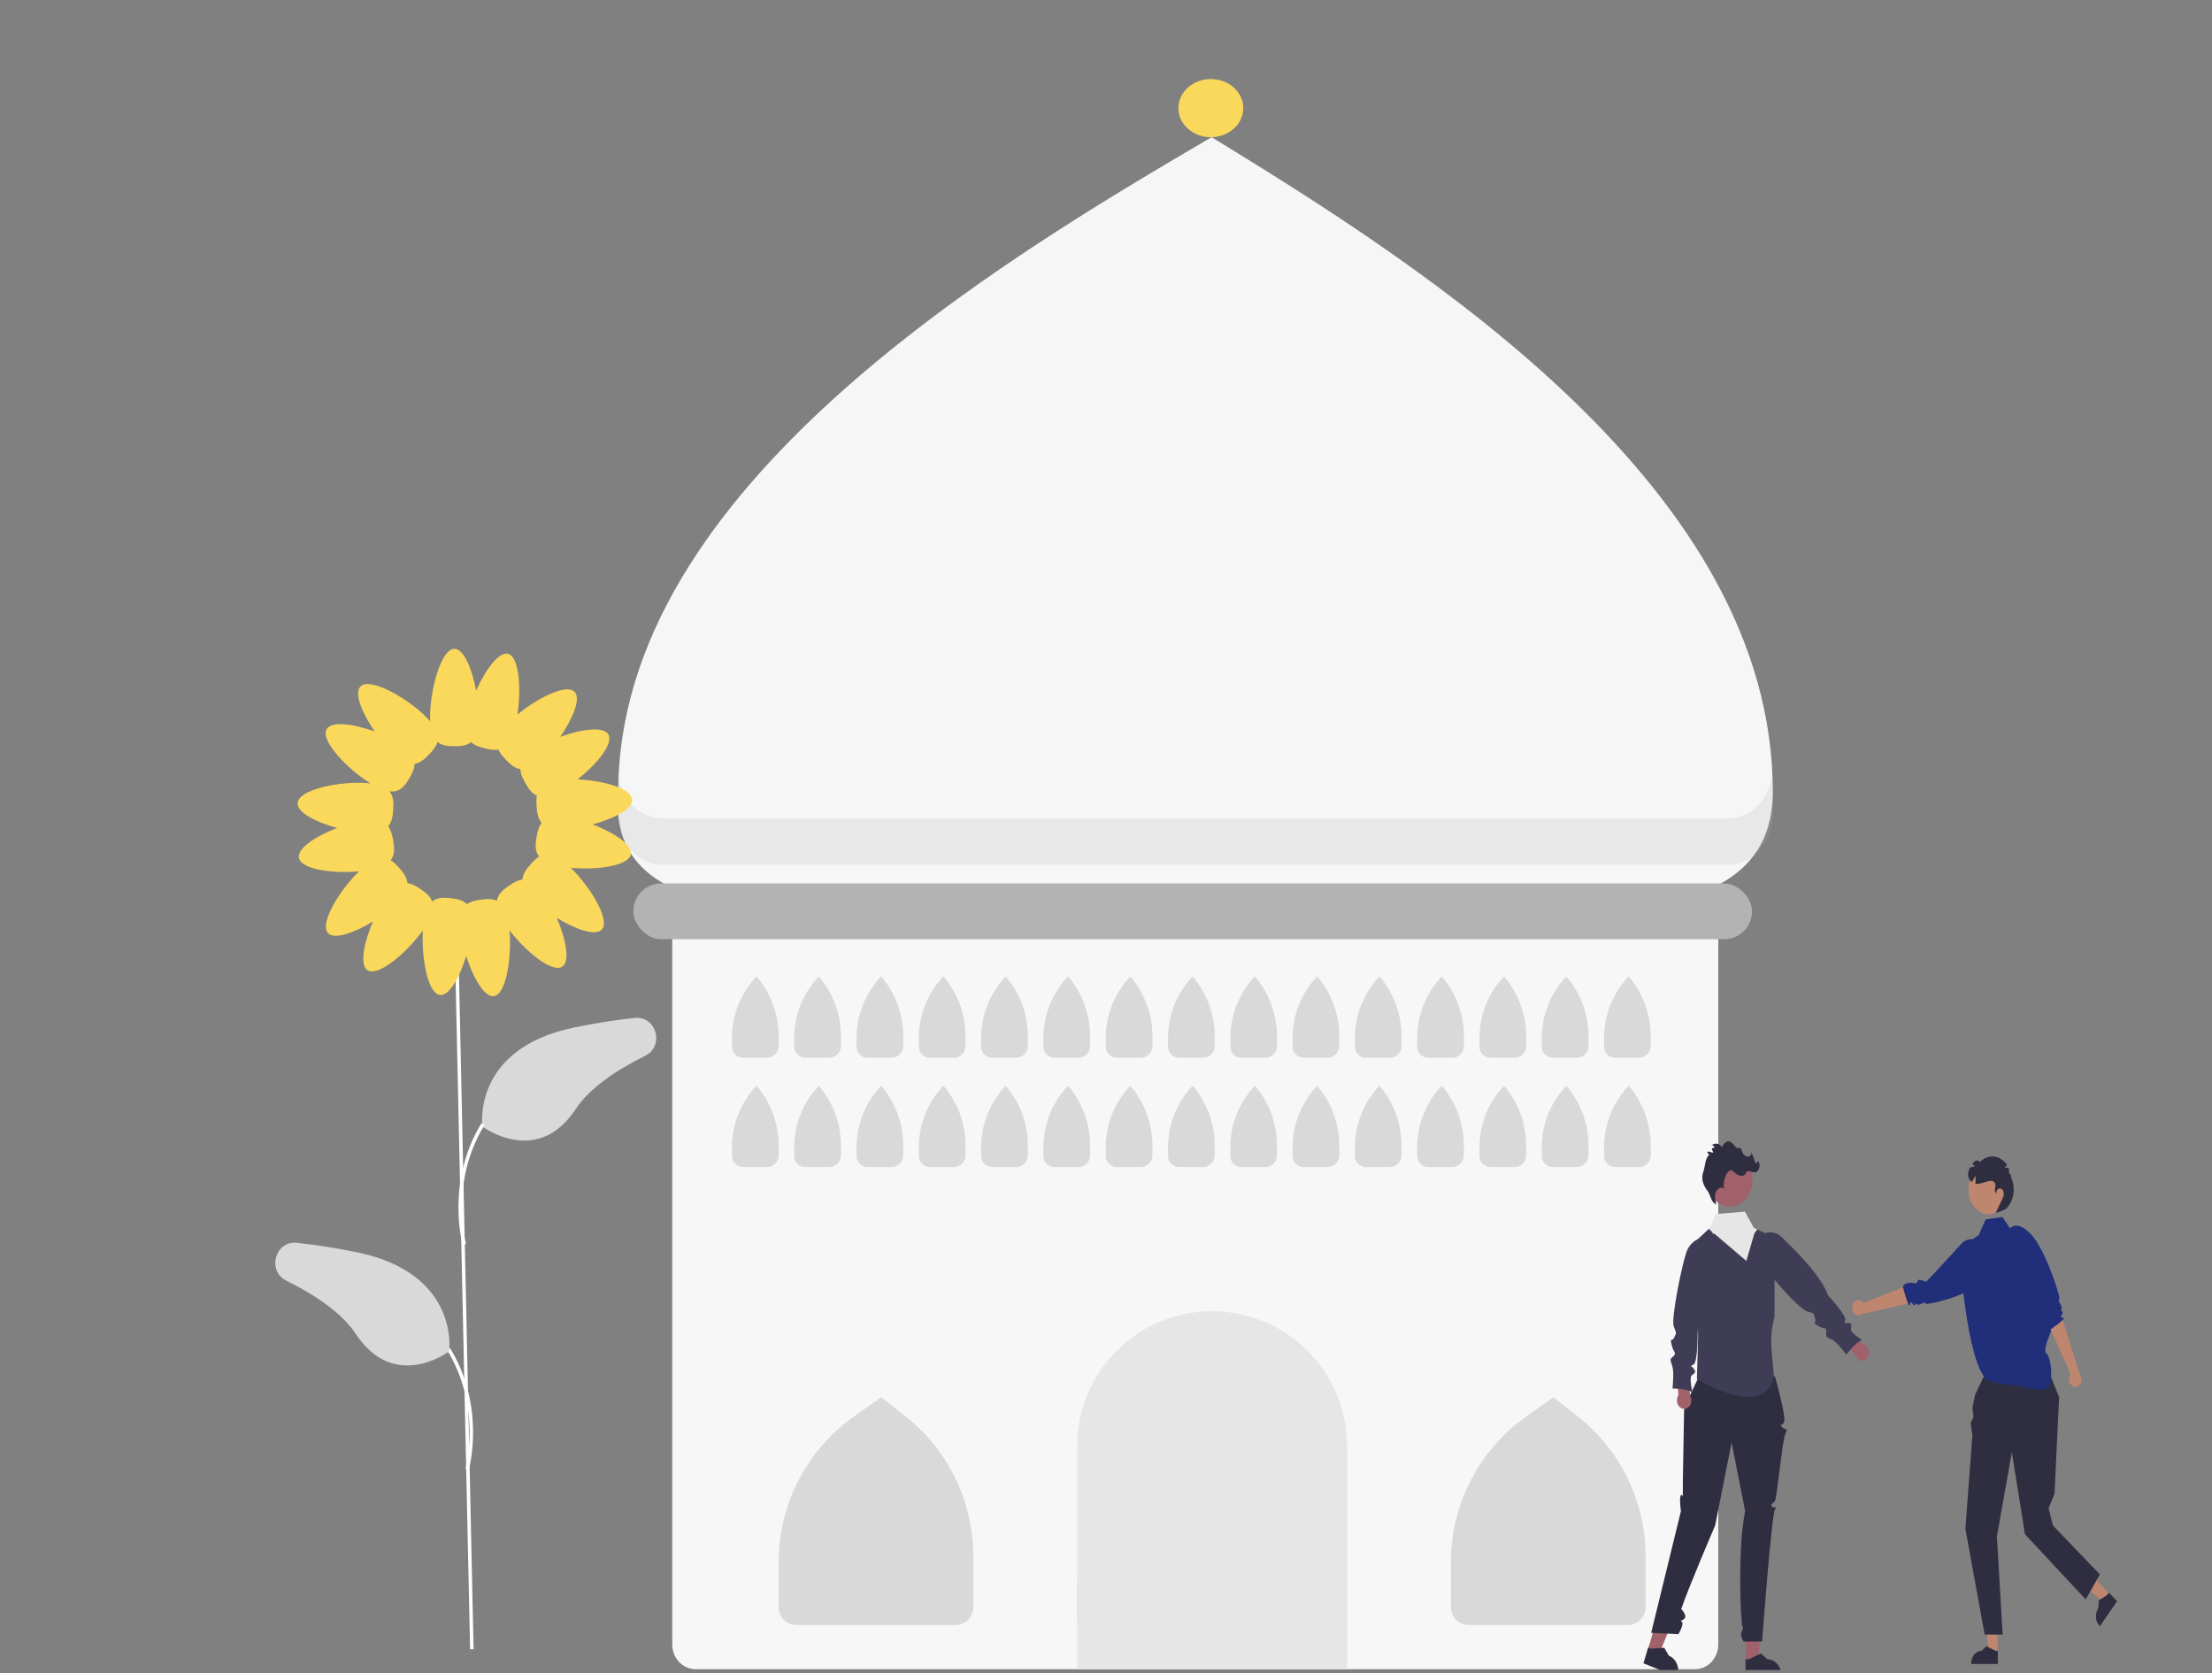 <svg width="308" height="233" viewBox="0 0 308 233" fill="none" xmlns="http://www.w3.org/2000/svg">
<rect x="0" y="0" width="308" height="233" fill="#808080" stroke="none"/>
<g clip-path="url(#clip0_816_420)">
<path d="M235.998 232.448H96.859C95.996 232.447 95.169 232.083 94.559 231.438C93.95 230.792 93.606 229.916 93.606 229.003V128.41C93.606 127.496 93.95 126.621 94.559 125.975C95.169 125.329 95.996 124.966 96.859 124.965H235.998C236.861 124.966 237.688 125.329 238.298 125.975C238.908 126.621 239.251 127.496 239.252 128.41V229.003C239.251 229.916 238.908 230.792 238.298 231.438C237.688 232.083 236.861 232.447 235.998 232.448Z" fill="#F7F7F7"/>
<path d="M187.569 201.385C187.569 191.006 179.155 182.592 168.776 182.592V182.592C158.396 182.592 149.982 191.006 149.982 201.385V225.681C149.984 226.703 150.571 227.682 151.615 228.405C152.658 229.128 154.073 229.534 155.549 229.535H182.002C183.478 229.534 184.893 229.128 185.936 228.405C186.98 227.682 187.567 226.703 187.569 225.681V201.385Z" fill="#E6E6E6"/>
<path d="M246.843 110.277C246.843 133.579 209.151 126.565 164.76 126.565C120.369 126.565 84.193 132.9 86.089 110.277C86.089 68.046 138.925 36.536 168.708 19.102C198.665 37.441 246.843 68.046 246.843 110.277Z" fill="#F6F6F6"/>
<path d="M108.422 217.538C108.422 209.464 112.341 201.892 118.934 197.23L122.697 194.568L126.035 197.194C132.028 201.91 135.527 209.115 135.527 216.742V223.808C135.527 225.182 134.414 226.295 133.04 226.295H110.909C109.535 226.295 108.422 225.182 108.422 223.808V217.538Z" fill="#D9D9D9"/>
<path d="M202.027 217.538C202.027 209.464 205.947 201.892 212.539 197.23L216.303 194.568L219.64 197.194C225.634 201.91 229.133 209.115 229.133 216.742V223.808C229.133 225.182 228.019 226.295 226.645 226.295H204.515C203.141 226.295 202.027 225.182 202.027 223.808V217.538Z" fill="#D9D9D9"/>
<path d="M101.918 144.55C101.918 141.357 103.144 138.285 105.344 135.971V135.971V135.971C107.331 138.298 108.423 141.257 108.423 144.317V145.654C108.423 146.564 107.686 147.302 106.776 147.302H103.465C102.611 147.302 101.918 146.609 101.918 145.755V144.55Z" fill="#D9D9D9"/>
<path d="M101.918 159.768C101.918 156.575 103.144 153.504 105.344 151.189V151.189V151.189C107.331 153.516 108.423 156.476 108.423 159.536V160.873C108.423 161.783 107.686 162.52 106.776 162.52H103.465C102.611 162.52 101.918 161.828 101.918 160.973V159.768Z" fill="#D9D9D9"/>
<path d="M110.59 144.55C110.59 141.357 111.816 138.285 114.016 135.971V135.971V135.971C116.003 138.298 117.095 141.257 117.095 144.317V145.654C117.095 146.564 116.358 147.302 115.448 147.302H112.137C111.283 147.302 110.59 146.609 110.59 145.755V144.55Z" fill="#D9D9D9"/>
<path d="M110.59 159.768C110.59 156.575 111.816 153.504 114.016 151.189V151.189V151.189C116.003 153.516 117.095 156.476 117.095 159.536V160.873C117.095 161.783 116.358 162.52 115.448 162.52H112.137C111.283 162.52 110.59 161.828 110.59 160.973V159.768Z" fill="#D9D9D9"/>
<path d="M119.266 144.55C119.266 141.357 120.492 138.285 122.692 135.971V135.971V135.971C124.679 138.298 125.771 141.257 125.771 144.317V145.654C125.771 146.564 125.033 147.302 124.123 147.302H120.813C119.958 147.302 119.266 146.609 119.266 145.755V144.55Z" fill="#D9D9D9"/>
<path d="M119.266 159.768C119.266 156.575 120.492 153.504 122.692 151.189V151.189V151.189C124.679 153.516 125.771 156.476 125.771 159.536V160.873C125.771 161.783 125.033 162.52 124.123 162.52H120.813C119.958 162.52 119.266 161.828 119.266 160.973V159.768Z" fill="#D9D9D9"/>
<path d="M127.938 144.55C127.938 141.357 129.164 138.285 131.364 135.971V135.971V135.971C133.351 138.298 134.443 141.257 134.443 144.317V145.654C134.443 146.564 133.705 147.302 132.795 147.302H129.485C128.63 147.302 127.938 146.609 127.938 145.755V144.55Z" fill="#D9D9D9"/>
<path d="M127.938 159.768C127.938 156.575 129.164 153.504 131.364 151.189V151.189V151.189C133.351 153.516 134.443 156.476 134.443 159.536V160.873C134.443 161.783 133.705 162.52 132.795 162.52H129.485C128.63 162.52 127.938 161.828 127.938 160.973V159.768Z" fill="#D9D9D9"/>
<path d="M136.613 144.55C136.613 141.357 137.84 138.285 140.039 135.971V135.971V135.971C142.027 138.298 143.119 141.257 143.119 144.317V145.654C143.119 146.564 142.381 147.302 141.471 147.302H138.16C137.306 147.302 136.613 146.609 136.613 145.755V144.55Z" fill="#D9D9D9"/>
<path d="M136.613 159.768C136.613 156.575 137.84 153.504 140.039 151.189V151.189V151.189C142.027 153.516 143.119 156.476 143.119 159.536V160.873C143.119 161.783 142.381 162.52 141.471 162.52H138.16C137.306 162.52 136.613 161.828 136.613 160.973V159.768Z" fill="#D9D9D9"/>
<path d="M145.285 144.55C145.285 141.357 146.512 138.285 148.711 135.971V135.971V135.971C150.699 138.298 151.79 141.257 151.79 144.317V145.654C151.79 146.564 151.053 147.302 150.143 147.302H146.832C145.978 147.302 145.285 146.609 145.285 145.755V144.55Z" fill="#D9D9D9"/>
<path d="M145.285 159.768C145.285 156.575 146.512 153.504 148.711 151.189V151.189V151.189C150.699 153.516 151.79 156.476 151.79 159.536V160.873C151.79 161.783 151.053 162.52 150.143 162.52H146.832C145.978 162.52 145.285 161.828 145.285 160.973V159.768Z" fill="#D9D9D9"/>
<path d="M153.961 144.55C153.961 141.357 155.187 138.285 157.387 135.971V135.971V135.971C159.374 138.298 160.466 141.257 160.466 144.317V145.654C160.466 146.564 159.729 147.302 158.819 147.302H155.508C154.654 147.302 153.961 146.609 153.961 145.755V144.55Z" fill="#D9D9D9"/>
<path d="M153.961 159.768C153.961 156.575 155.187 153.504 157.387 151.189V151.189V151.189C159.374 153.516 160.466 156.476 160.466 159.536V160.873C160.466 161.783 159.729 162.52 158.819 162.52H155.508C154.654 162.52 153.961 161.828 153.961 160.973V159.768Z" fill="#D9D9D9"/>
<path d="M162.633 144.55C162.633 141.357 163.859 138.285 166.059 135.971V135.971V135.971C168.046 138.298 169.138 141.257 169.138 144.317V145.654C169.138 146.564 168.4 147.302 167.491 147.302H164.18C163.325 147.302 162.633 146.609 162.633 145.755V144.55Z" fill="#D9D9D9"/>
<path d="M162.633 159.768C162.633 156.575 163.859 153.504 166.059 151.189V151.189V151.189C168.046 153.516 169.138 156.476 169.138 159.536V160.873C169.138 161.783 168.4 162.52 167.491 162.52H164.18C163.325 162.52 162.633 161.828 162.633 160.973V159.768Z" fill="#D9D9D9"/>
<path d="M171.309 144.55C171.309 141.357 172.535 138.285 174.735 135.971V135.971V135.971C176.722 138.298 177.814 141.257 177.814 144.317V145.654C177.814 146.564 177.076 147.302 176.166 147.302H172.856C172.001 147.302 171.309 146.609 171.309 145.755V144.55Z" fill="#D9D9D9"/>
<path d="M171.309 159.768C171.309 156.575 172.535 153.504 174.735 151.189V151.189V151.189C176.722 153.516 177.814 156.476 177.814 159.536V160.873C177.814 161.783 177.076 162.52 176.166 162.52H172.856C172.001 162.52 171.309 161.828 171.309 160.973V159.768Z" fill="#D9D9D9"/>
<path d="M179.98 144.55C179.98 141.357 181.207 138.285 183.407 135.971V135.971V135.971C185.394 138.298 186.486 141.257 186.486 144.317V145.654C186.486 146.564 185.748 147.302 184.838 147.302H181.528C180.673 147.302 179.98 146.609 179.98 145.755V144.55Z" fill="#D9D9D9"/>
<path d="M179.98 159.768C179.98 156.575 181.207 153.504 183.407 151.189V151.189V151.189C185.394 153.516 186.486 156.476 186.486 159.536V160.873C186.486 161.783 185.748 162.52 184.838 162.52H181.528C180.673 162.52 179.98 161.828 179.98 160.973V159.768Z" fill="#D9D9D9"/>
<path d="M188.652 144.55C188.652 141.357 189.879 138.285 192.078 135.971V135.971V135.971C194.066 138.298 195.158 141.257 195.158 144.317V145.654C195.158 146.564 194.42 147.302 193.51 147.302H190.199C189.345 147.302 188.652 146.609 188.652 145.755V144.55Z" fill="#D9D9D9"/>
<path d="M188.652 159.768C188.652 156.575 189.879 153.504 192.078 151.189V151.189V151.189C194.066 153.516 195.158 156.476 195.158 159.536V160.873C195.158 161.783 194.42 162.52 193.51 162.52H190.199C189.345 162.52 188.652 161.828 188.652 160.973V159.768Z" fill="#D9D9D9"/>
<path d="M197.33 144.55C197.33 141.357 198.557 138.285 200.756 135.971V135.971V135.971C202.744 138.298 203.835 141.257 203.835 144.317V145.654C203.835 146.564 203.098 147.302 202.188 147.302H198.877C198.023 147.302 197.33 146.609 197.33 145.755V144.55Z" fill="#D9D9D9"/>
<path d="M197.33 159.768C197.33 156.575 198.557 153.504 200.756 151.189V151.189V151.189C202.744 153.516 203.835 156.476 203.835 159.536V160.873C203.835 161.783 203.098 162.52 202.188 162.52H198.877C198.023 162.52 197.33 161.828 197.33 160.973V159.768Z" fill="#D9D9D9"/>
<path d="M206 144.55C206 141.357 207.227 138.285 209.426 135.971V135.971V135.971C211.413 138.298 212.505 141.257 212.505 144.317V145.654C212.505 146.564 211.768 147.302 210.858 147.302H207.547C206.693 147.302 206 146.609 206 145.755V144.55Z" fill="#D9D9D9"/>
<path d="M206 159.768C206 156.575 207.227 153.504 209.426 151.189V151.189V151.189C211.413 153.516 212.505 156.476 212.505 159.536V160.873C212.505 161.783 211.768 162.52 210.858 162.52H207.547C206.693 162.52 206 161.828 206 160.973V159.768Z" fill="#D9D9D9"/>
<path d="M214.678 144.55C214.678 141.357 215.904 138.285 218.104 135.971V135.971V135.971C220.091 138.298 221.183 141.257 221.183 144.317V145.654C221.183 146.564 220.445 147.302 219.535 147.302H216.225C215.37 147.302 214.678 146.609 214.678 145.755V144.55Z" fill="#D9D9D9"/>
<path d="M214.678 159.768C214.678 156.575 215.904 153.504 218.104 151.189V151.189V151.189C220.091 153.516 221.183 156.476 221.183 159.536V160.873C221.183 161.783 220.445 162.52 219.535 162.52H216.225C215.37 162.52 214.678 161.828 214.678 160.973V159.768Z" fill="#D9D9D9"/>
<path d="M223.35 144.55C223.35 141.357 224.576 138.285 226.776 135.971V135.971V135.971C228.763 138.298 229.855 141.257 229.855 144.317V145.654C229.855 146.564 229.117 147.302 228.207 147.302H224.897C224.042 147.302 223.35 146.609 223.35 145.755V144.55Z" fill="#D9D9D9"/>
<path d="M223.35 159.768C223.35 156.575 224.576 153.504 226.776 151.189V151.189V151.189C228.763 153.516 229.855 156.476 229.855 159.536V160.873C229.855 161.783 229.117 162.52 228.207 162.52H224.897C224.042 162.52 223.35 161.828 223.35 160.973V159.768Z" fill="#D9D9D9"/>
<rect x="149.982" y="220.146" width="37.586" height="12.302" fill="#E6E6E6"/>
<path opacity="0.2" d="M240.687 113.962H92.174C90.541 113.962 88.975 113.212 87.821 111.875C86.666 110.539 86.018 108.726 86.018 106.836V113.307C86.018 115.197 86.666 117.009 87.821 118.346C88.975 119.682 90.541 120.433 92.174 120.433H240.687C242.32 120.433 243.886 119.682 245.04 118.346C246.194 117.009 246.843 115.197 246.843 113.307V106.836C246.843 108.726 246.194 110.539 245.04 111.875C243.886 113.212 242.32 113.962 240.687 113.962Z" fill="#B3B3B3"/>
<rect x="88.184" y="123.021" width="155.766" height="7.77" rx="3.885" fill="#B3B3B3"/>
<ellipse cx="168.598" cy="15.055" rx="4.518" ry="4.047" fill="#FAD85B"/>
<path d="M67.171 156.876C67.171 156.876 65.612 146.047 79.971 143.075C82.963 142.456 85.775 142.033 88.353 141.751C91.396 141.418 92.583 145.652 89.834 147.02C85.853 149 82.108 151.496 80.156 154.451C74.772 162.601 67.171 156.876 67.171 156.876Z" fill="#D9D9D9"/>
<path d="M63.758 128.809L63.273 128.82L65.457 229.667L65.942 229.657L63.758 128.809Z" fill="white"/>
<path d="M64.426 173.36C64.401 173.274 61.996 164.642 67.046 156.408L67.457 156.669C62.521 164.718 64.867 173.137 64.892 173.222L64.426 173.36Z" fill="white"/>
<path d="M65.276 204.673L64.81 204.534C64.834 204.45 67.176 196.022 62.244 187.982L62.656 187.721C67.706 195.955 65.3 204.587 65.276 204.673Z" fill="white"/>
<path d="M62.535 188.19C62.535 188.19 64.094 177.362 49.735 174.39C46.743 173.771 43.931 173.347 41.353 173.065C38.31 172.733 37.123 176.967 39.872 178.334C43.853 180.315 47.598 182.81 49.55 185.765C54.934 193.915 62.535 188.19 62.535 188.19Z" fill="#D9D9D9"/>
<path d="M82.52 114.8C85.41 114.025 88.113 112.675 88.023 111.34C87.917 109.754 83.904 108.691 80.442 108.53C83.053 106.453 85.453 103.583 84.719 102.285C84.044 101.092 80.906 101.554 78.011 102.605C79.725 100.115 80.929 97.31 80.012 96.35C78.869 95.154 74.814 97.218 72.046 99.5C72.585 95.945 72.313 91.458 70.744 91.052C69.432 90.713 67.572 93.323 66.297 96.166C65.733 93.182 64.593 90.35 63.276 90.35C61.4 90.35 59.88 96.098 59.88 99.843C59.88 100.054 59.885 100.254 59.895 100.444C59.706 100.222 59.491 99.99 59.245 99.747C56.602 97.138 51.486 94.243 50.179 95.61C49.261 96.57 50.466 99.376 52.179 101.865C49.284 100.814 46.146 100.352 45.472 101.545C44.566 103.149 48.44 107.152 51.589 109.093C51.399 109.07 51.2 109.05 50.989 109.036C47.313 108.781 41.567 109.931 41.44 111.833C41.35 113.169 44.053 114.518 46.943 115.293C44.066 116.392 41.377 118.101 41.621 119.454C41.917 121.098 46.434 121.673 49.986 121.336C47.333 123.924 44.456 128.559 45.656 129.918C46.536 130.913 49.372 129.883 51.932 128.315C50.703 131.179 50.036 134.33 51.162 135.095C52.649 136.106 56.728 132.587 58.879 129.558C58.66 133.263 59.532 138.353 61.263 138.554C62.571 138.706 64.02 136.023 64.913 133.124C65.863 136.096 67.419 138.903 68.761 138.717C70.506 138.475 71.266 133.258 70.941 129.55C73.159 132.454 76.893 135.56 78.301 134.602C79.427 133.837 78.759 130.686 77.531 127.822C80.091 129.39 82.927 130.42 83.806 129.425C85.007 128.066 82.13 123.431 79.477 120.843C83.028 121.18 87.546 120.604 87.842 118.961C88.086 117.608 85.397 115.899 82.52 114.8ZM66.957 125.28C66.214 125.383 65.535 125.531 65.018 125.906C64.469 125.352 63.668 125.184 62.776 125.08C61.779 124.965 60.872 124.953 60.18 125.539C59.927 124.824 59.305 124.316 58.58 123.823C57.957 123.399 57.352 123.051 56.72 122.984C56.671 122.2 56.181 121.533 55.582 120.855C55.199 120.422 54.817 120.036 54.393 119.777C55.005 119.019 54.934 118.062 54.745 117.011C54.61 116.261 54.434 115.578 54.041 115.07C54.56 114.488 54.69 113.666 54.751 112.757C54.818 111.763 54.79 110.863 54.226 110.192C55.684 110.381 56.387 109.458 57.041 108.301C57.414 107.64 57.715 107.003 57.737 106.358C58.504 106.254 59.125 105.712 59.75 105.058C60.284 104.499 60.738 103.946 60.909 103.309C61.52 103.832 62.355 103.911 63.276 103.911C64.173 103.911 64.988 103.836 65.595 103.349C66.067 103.782 66.725 104.006 67.452 104.194C68.145 104.374 68.8 104.494 69.396 104.373C69.613 104.878 69.999 105.336 70.441 105.798C71.066 106.452 71.687 106.994 72.453 107.098C72.476 107.743 72.776 108.38 73.15 109.04C73.59 109.818 74.051 110.491 74.75 110.791C74.668 111.243 74.677 111.74 74.712 112.263C74.773 113.173 74.902 113.995 75.422 114.577C75.029 115.085 74.853 115.768 74.718 116.517C74.529 117.569 74.458 118.526 75.07 119.284C74.646 119.543 74.263 119.929 73.881 120.362C73.282 121.04 72.792 121.707 72.743 122.491C72.111 122.558 71.506 122.906 70.883 123.33C70.032 123.909 69.323 124.509 69.186 125.44C68.548 125.125 67.783 125.166 66.957 125.28Z" fill="#FAD85B"/>
<path d="M278.138 230.163L276.93 230.163L276.355 224.422L278.138 224.422L278.138 230.163Z" fill="#BE866E"/>
<path d="M278.178 231.718L274.465 231.718V231.66C274.465 230.676 275.112 229.878 275.91 229.878L276.589 229.244L277.854 229.879H278.178L278.178 231.718Z" fill="#2F2E41"/>
<path d="M293.795 222.005L293.015 223.141L289.088 219.974L290.239 218.297L293.795 222.005Z" fill="#BE866E"/>
<path d="M294.784 222.967L292.386 226.462L292.35 226.424C291.74 225.789 291.664 224.665 292.18 223.914L292.225 222.866L293.435 222.084L293.645 221.779L294.784 222.967Z" fill="#2F2E41"/>
<path d="M284.029 187.938L277.555 188.863L275.004 194.251L274.638 196.055L274.803 197.296L274.394 198.16L274.638 199.814L273.662 212.892L276.345 227.624H278.846L278.053 213.944L280.126 202.219L281.956 213.644L290.417 222.726L292.388 219.243L285.859 212.441L285.249 210.036L286.071 208.002L286.713 194.552L284.029 187.938Z" fill="#2F2E41"/>
<path d="M280.946 192.869C280.946 192.869 285.028 194.436 285.458 192.663C285.888 190.89 285.352 188.699 284.945 188.467C284.538 188.234 285.02 186.706 285.472 185.684C285.923 184.663 285.854 184.101 285.594 183.979C285.335 183.857 281.294 171.487 281.294 171.487L279.92 171.131L278.818 169.465L276.48 169.813L275.523 171.994L273.921 173.041L273.336 179.678C273.336 179.678 273.624 182.522 274.21 185.514C274.392 186.445 274.603 187.391 274.843 188.269C275.41 190.338 276.138 192.036 277.032 192.301C279.525 193.042 280.946 192.869 280.946 192.869Z" fill="#212F7A"/>
<path d="M267.019 181.225L266.186 181.414L265.993 181.457L265.684 181.529L259.256 182.987C258.919 183.257 258.477 183.213 258.178 182.878C257.835 182.487 257.814 181.824 258.132 181.401C258.137 181.394 258.143 181.388 258.148 181.381C258.481 180.952 259.031 180.929 259.388 181.326C259.422 181.367 259.454 181.41 259.482 181.456L259.655 181.386L260.199 181.168L260.611 181.003L261.428 180.674L261.745 180.546L262.774 180.133L263.765 179.735L264.967 179.252L265.891 178.881L266.075 179.263L267.019 181.225Z" fill="#BE866E"/>
<path d="M268.54 181.545C268.36 181.57 268.241 181.576 268.2 181.564C267.855 181.462 268.236 181.185 267.474 181.586C266.855 181.911 266.803 181.327 266.714 181.576C266.566 181.987 266.358 181.569 266.188 181.414C266.113 181.344 266.046 181.328 265.995 181.457C265.977 181.501 265.962 181.563 265.949 181.647C265.909 181.898 265.809 181.798 265.686 181.529C265.484 181.082 265.22 180.172 265.069 179.618C265.025 179.462 264.991 179.333 264.969 179.253C264.953 179.193 264.945 179.159 264.945 179.159C264.945 179.159 264.993 178.988 265.228 178.84C265.392 178.735 265.648 178.642 266.045 178.625C266.288 178.614 266.479 178.678 266.626 178.702C266.713 178.716 266.784 178.717 266.842 178.683L266.843 178.683C266.908 178.647 266.957 178.571 266.994 178.426C267.06 178.164 267.338 178.195 267.613 178.281C267.871 178.364 268.129 178.492 268.205 178.464C268.315 178.425 271.226 175.254 273.086 173.22C273.936 172.291 275.231 172.364 276.008 173.385L276.799 174.425C276.799 174.425 277.306 174.838 277.398 175.614C277.436 175.94 277.401 176.332 277.22 176.786C277.062 177.184 276.791 177.631 276.362 178.121C274.538 180.206 269.867 181.368 268.54 181.545Z" fill="#212F7A"/>
<path d="M286.707 182.26L287.015 183.232L287.086 183.457L287.201 183.818L289.577 191.322C289.856 191.68 289.904 192.223 289.694 192.648C289.447 193.138 288.923 193.288 288.526 192.983C288.519 192.978 288.513 192.972 288.506 192.967C288.102 192.645 287.979 191.983 288.229 191.476C288.255 191.428 288.283 191.381 288.315 191.338L288.226 191.142L287.95 190.524L287.741 190.058L287.324 189.13L287.162 188.77L286.639 187.604L286.135 186.479L285.523 185.115L285.053 184.068L285.323 183.772L286.707 182.26Z" fill="#BE866E"/>
<path d="M286.674 180.363C286.728 180.577 286.755 180.719 286.754 180.771C286.737 181.208 286.444 180.799 286.908 181.645C287.283 182.333 286.828 182.506 287.043 182.567C287.399 182.669 287.105 183 287.014 183.235C286.972 183.339 286.972 183.423 287.085 183.46C287.123 183.473 287.175 183.48 287.244 183.48C287.452 183.481 287.391 183.621 287.2 183.82C286.882 184.149 286.207 184.641 285.794 184.928C285.678 185.011 285.581 185.076 285.522 185.118C285.477 185.148 285.452 185.164 285.452 185.164C285.452 185.164 285.307 185.139 285.144 184.882C285.029 184.704 284.907 184.411 284.819 183.935C284.764 183.642 284.778 183.399 284.77 183.216C284.765 183.109 284.752 183.022 284.715 182.958L284.714 182.957C284.673 182.886 284.604 182.841 284.481 182.824C284.26 182.793 284.232 182.451 284.248 182.102C284.265 181.773 284.319 181.437 284.283 181.35C284.205 181.165 281.548 177.881 281.548 177.881L279.441 171.712C279.441 171.712 279.675 171.019 280.276 170.762C280.529 170.654 280.847 170.623 281.244 170.755C281.59 170.872 281.998 171.115 282.469 171.542C284.474 173.356 286.282 178.79 286.674 180.363Z" fill="#212F7A"/>
<path d="M276.896 169.086C278.449 169.086 279.708 167.534 279.708 165.62C279.708 163.706 278.449 162.154 276.896 162.154C275.343 162.154 274.084 163.706 274.084 165.62C274.084 167.534 275.343 169.086 276.896 169.086Z" fill="#BE866E"/>
<path d="M279.281 168.357C279.281 168.357 278.349 168.829 277.886 168.895C278.119 168.452 278.442 167.663 278.675 167.222C278.796 166.989 278.92 166.751 278.976 166.485C279.03 166.216 279.006 165.908 278.858 165.703C278.715 165.503 278.465 165.434 278.268 165.54C278.069 165.644 277.939 165.914 277.956 166.177C277.782 166.095 277.743 165.806 277.775 165.579C277.807 165.351 277.883 165.118 277.83 164.895C277.78 164.679 277.613 164.527 277.435 164.471C277.259 164.415 277.072 164.441 276.891 164.483C276.375 164.6 275.873 164.841 275.347 164.849C275.243 164.851 275.138 164.839 275.032 164.817C275.121 164.463 275.116 164.072 275.003 163.729C274.896 164.051 274.738 164.348 274.543 164.601C274.326 164.449 274.155 164.225 274.08 163.933C273.995 163.608 274.044 163.249 274.159 162.94C274.212 162.798 274.278 162.664 274.353 162.538C274.428 162.543 274.505 162.54 274.58 162.527C274.745 162.501 274.904 162.441 275.049 162.339C274.899 162.291 274.753 162.223 274.615 162.134C274.621 162.125 274.627 162.117 274.633 162.107C274.772 161.914 274.922 161.716 275.12 161.63C275.317 161.544 275.574 161.609 275.671 161.84C276.212 161.267 276.946 160.978 277.657 161.058C278.356 161.138 279.026 161.572 279.475 162.24C279.334 162.349 279.211 162.487 279.115 162.654C279.298 162.613 279.486 162.601 279.672 162.619C279.753 162.834 279.781 163.066 279.694 163.271C279.868 163.469 280.215 163.822 279.994 163.886C280.345 164.597 280.471 165.473 280.341 166.291C280.21 167.109 279.824 167.862 279.281 168.357Z" fill="#2F2E41"/>
<path d="M243.108 231.425L244.733 231.425L245.506 224.127L243.107 224.127L243.108 231.425Z" fill="#A0616A"/>
<path d="M243.049 233.397L248.047 233.396V233.323C248.046 232.072 247.176 231.058 246.101 231.058L245.188 230.252L243.485 231.058L243.049 231.058L243.049 233.397Z" fill="#2F2E41"/>
<path d="M229.438 229.782L230.976 230.393L233.731 223.776L231.461 222.875L229.438 229.782Z" fill="#A0616A"/>
<path d="M228.836 231.629L233.566 233.507L233.586 233.437C233.933 232.254 233.39 230.967 232.373 230.563L231.733 229.457L229.897 229.58L229.484 229.416L228.836 231.629Z" fill="#2F2E41"/>
<path d="M247.151 191.664C247.151 191.664 248.715 197.255 248.426 197.991C248.137 198.727 247.645 198.153 248.137 198.727C248.63 199.3 249.06 198.691 248.599 199.664C248.137 200.638 247.439 208.652 247.132 209.04C246.824 209.428 246.402 209.438 246.777 209.815C247.153 210.192 247.645 209.428 247.153 210.192C246.66 210.957 245.353 228.59 245.353 228.59H242.801C242.801 228.59 242.165 227.737 242.525 227.181C242.885 226.626 242.493 226.412 242.525 226.041C242.557 225.671 242.437 224.871 242.415 224.507C242.392 224.142 241.961 215.453 242.997 210.434L241.108 200.877L238.818 212.428C238.818 212.428 235.145 220.958 234.092 224.073C234.092 224.073 234.941 224.896 234.565 225.373C234.188 225.85 233.86 225.468 234.188 225.85C234.516 226.232 233.696 227.57 233.696 227.57L229.91 227.379L234.052 210.434C234.052 210.434 233.786 208.546 234.052 208.223C234.318 207.899 234.318 209.046 234.318 207.899V206.37C234.318 206.37 234.473 196.968 234.493 196.414C234.514 195.86 236.483 191.847 236.483 191.847L247.151 191.664Z" fill="#2F2E41"/>
<path d="M247.089 172.351V183.376C247.089 183.376 246.612 184.899 246.622 186.686C246.632 188.56 246.986 190.72 246.985 191.664C246.985 191.827 246.975 191.952 246.95 192.036C245.383 197.324 237.09 192.518 236.336 192.068C236.3 192.047 236.281 192.036 236.281 192.036L236.444 186.112L236.416 184.409L236.223 172.724L236.396 172.563L237.918 171.15L238.067 171.012L238.524 171.788L242.598 171.462L244.153 170.961L244.638 171.19L246.825 172.226L247.089 172.351Z" fill="#3F3D56"/>
<path d="M259.343 187.147L257.035 184.902L255.75 186.258L258.263 188.53C258.281 188.642 258.313 188.752 258.36 188.857C258.618 189.43 259.226 189.652 259.719 189.351C260.211 189.051 260.401 188.343 260.143 187.77C259.979 187.404 259.672 187.182 259.343 187.147Z" fill="#A0616A"/>
<path d="M245.03 172.13C244.494 173 244.844 174.411 245.158 175.418C245.561 176.712 250.455 182.349 251.706 182.649C252.676 182.882 252.468 182.858 252.724 183.583C252.979 184.309 252.217 184.1 253.154 184.638C254.091 185.176 254.257 184.753 254.301 185.327C254.346 185.901 254.064 186.105 254.732 186.382C255.4 186.658 255.516 186.878 255.727 187.029C255.938 187.181 257.094 188.621 257.094 188.621C257.094 188.621 258.309 186.988 259.273 186.597C259.273 186.597 257.704 185.605 257.718 185.14C257.731 184.676 257.956 184.362 257.498 184.237C257.041 184.112 256.629 184.56 256.925 183.892C257.221 183.224 254.567 180.436 254.567 180.436C253.587 177.856 250.996 175.09 248.106 172.289C247.228 171.438 245.969 171.373 245.03 172.13Z" fill="#3F3D56"/>
<path d="M235.303 194.304L235.174 190.806L233.447 190.613L233.697 194.306C233.639 194.396 233.591 194.498 233.556 194.61C233.365 195.218 233.635 195.89 234.157 196.112C234.679 196.333 235.257 196.02 235.447 195.412C235.569 195.024 235.502 194.61 235.303 194.304Z" fill="#A0616A"/>
<path d="M237.107 172.381L237.058 172.387C236.145 172.513 235.343 173.155 234.916 174.104C234.366 175.322 232.627 183.576 233.053 184.709C233.45 185.765 233.433 185.505 233.145 186.214C232.856 186.922 232.475 186.126 232.765 187.294C233.055 188.463 233.435 188.321 233.101 188.746C232.766 189.171 232.447 189.065 232.721 189.826C232.995 190.588 232.934 190.836 232.98 191.119C233.026 191.402 232.89 193.368 232.89 193.368C232.89 193.368 234.746 193.313 235.644 193.879C235.644 193.879 235.217 191.861 235.521 191.56C235.825 191.258 236.174 191.24 235.946 190.762C235.718 190.284 235.155 190.232 235.778 190.037C236.402 189.841 236.384 185.68 236.384 185.68L237.107 172.381Z" fill="#3F3D56"/>
<path d="M241.56 167.926C241.488 167.945 241.415 167.962 241.342 167.975C241.116 168.018 240.889 168.031 240.669 168.016C239.999 167.975 239.367 167.687 238.856 167.212C238.316 166.712 237.913 166.003 237.744 165.161C237.346 163.172 238.409 161.182 240.117 160.719C241.801 160.261 243.485 161.456 243.915 163.394C243.922 163.424 243.929 163.452 243.934 163.482C244.332 165.473 243.27 167.462 241.56 167.926Z" fill="#A0616A"/>
<path d="M238.623 167.49C238.181 167.087 238.138 166.32 237.76 165.836C237.13 165.027 236.834 164.157 237.164 163.198C237.456 162.35 237.394 161.308 238.023 160.762C237.714 160.632 237.641 160.361 237.914 160.356C238.098 160.353 238.784 160.762 238.454 160.252C238.124 159.743 238.748 159.944 238.707 159.735C238.666 159.526 238.401 159.411 238.284 159.576C238.657 159.068 239.471 159.176 239.736 159.77C240.108 159.121 240.502 158.675 241.071 159.086C241.63 159.491 241.622 159.99 242.223 159.87C242.506 159.814 242.532 160.435 242.725 160.682C242.918 160.928 243.2 161.119 243.482 161.057C243.763 160.995 243.979 160.587 243.821 160.308L244.485 162.071L244.752 161.689C245.177 162.011 245.037 162.853 244.61 163.17C244.182 163.487 243.365 162.754 243.133 163.279C242.767 164.107 241.909 163.689 241.319 163.104C240.604 162.394 239.741 164.551 240.086 165.569C239.728 165.16 239.067 165.499 238.882 166.041C238.697 166.583 238.833 167.193 238.97 167.754L238.623 167.49Z" fill="#2F2E41"/>
<path d="M244.676 171.192L244.565 171.357L244.267 171.797L243.164 175.59L237.955 171.152L238.104 171.014L238.897 169.051L242.972 168.725L244.191 170.963L244.676 171.192Z" fill="#E6E6E6"/>
</g>
<defs>
<clipPath id="clip0_816_420">
<rect width="307.183" height="232.563" fill="white"/>
</clipPath>
</defs>
</svg>
